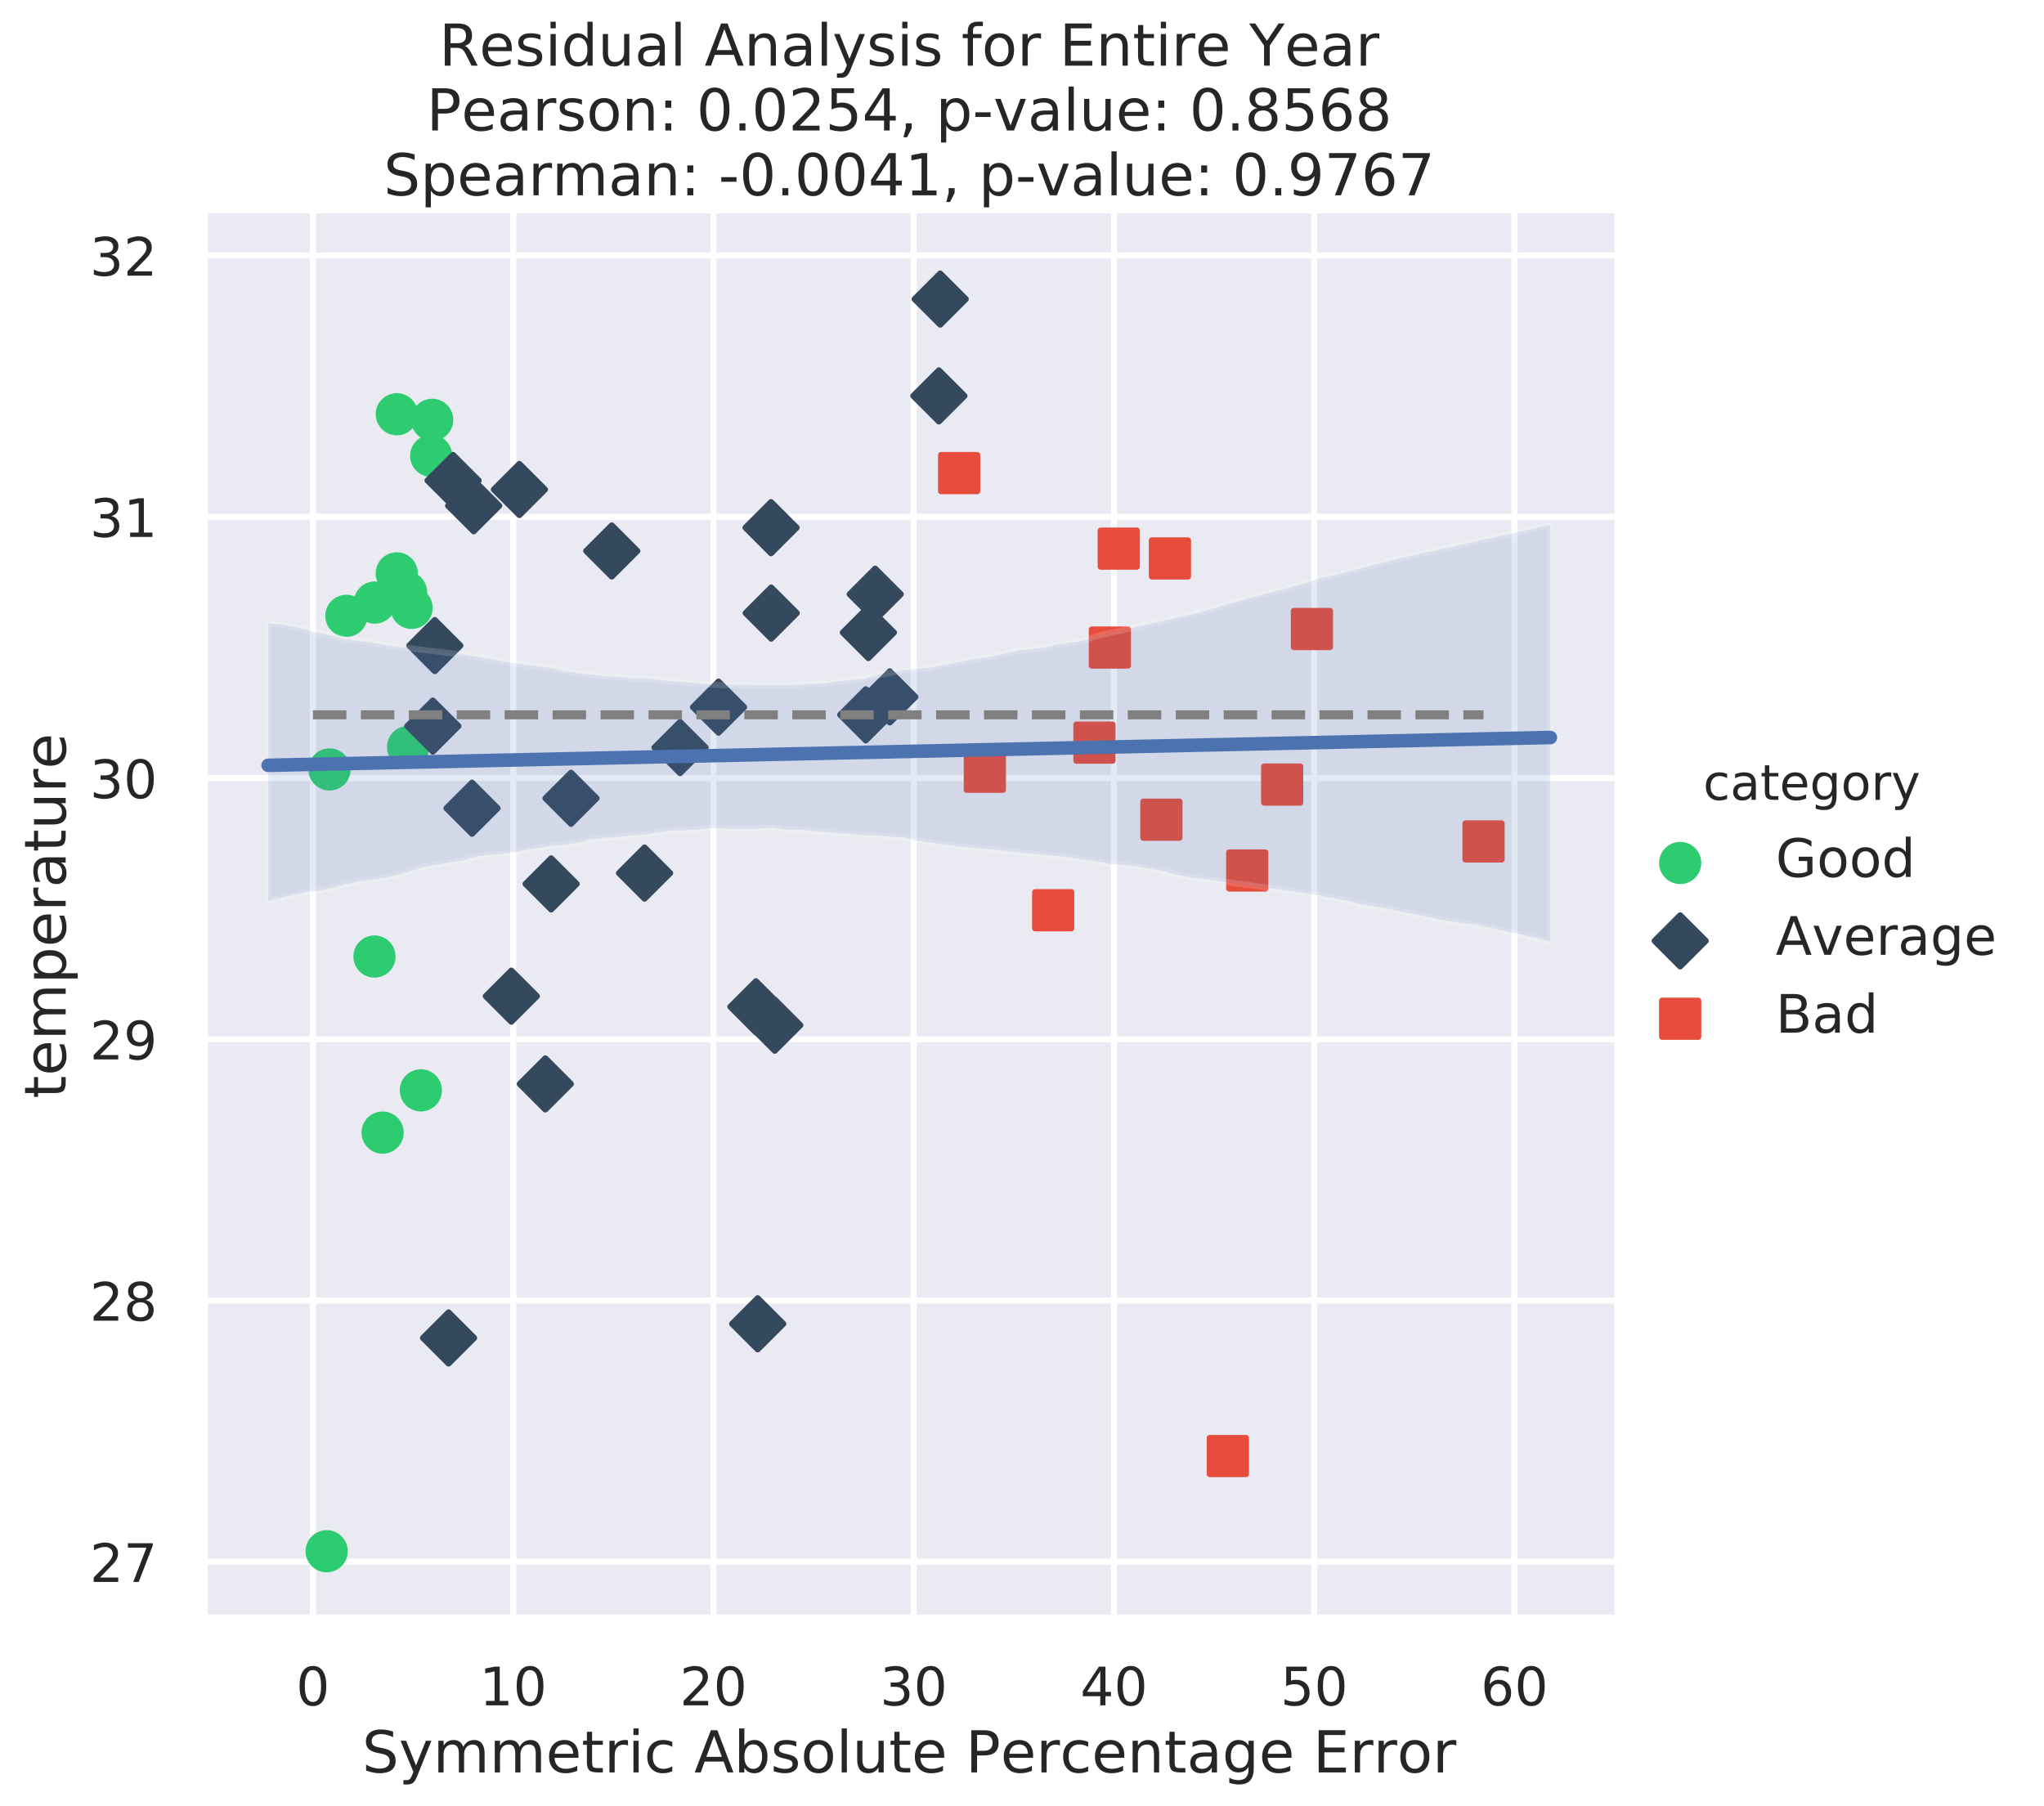 <?xml version="1.0" encoding="utf-8" standalone="no"?>
<!DOCTYPE svg PUBLIC "-//W3C//DTD SVG 1.1//EN"
  "http://www.w3.org/Graphics/SVG/1.1/DTD/svg11.dtd">
<!-- Created with matplotlib (http://matplotlib.org/) -->
<svg height="599pt" version="1.1" viewBox="0 0 678 599" width="678pt" xmlns="http://www.w3.org/2000/svg" xmlns:xlink="http://www.w3.org/1999/xlink">
 <defs>
  <style type="text/css">
*{stroke-linecap:butt;stroke-linejoin:round;}
  </style>
 </defs>
 <g id="figure_1">
  <g id="patch_1">
   <path d="M -0 599.132 
L 678.137 599.132 
L 678.137 0 
L -0 0 
z
" style="fill:#ffffff;"/>
  </g>
  <g id="axes_1">
   <g id="patch_2">
    <path d="M 67.678 536.817 
L 535.512 536.817 
L 535.512 70.789 
L 67.678 70.789 
z
" style="fill:#eaeaf2;"/>
   </g>
   <g id="matplotlib.axis_1">
    <g id="xtick_1">
     <g id="line2d_1">
      <path clip-path="url(#p20cfcf9eb6)" d="M 103.802 536.817 
L 103.802 70.789 
" style="fill:none;stroke:#ffffff;stroke-linecap:round;stroke-width:2;"/>
     </g>
     <g id="text_1">
      <!-- 0 -->
      <defs>
       <path d="M 31.781 66.406 
Q 24.172 66.406 20.328 58.906 
Q 16.5 51.422 16.5 36.375 
Q 16.5 21.391 20.328 13.891 
Q 24.172 6.391 31.781 6.391 
Q 39.453 6.391 43.281 13.891 
Q 47.125 21.391 47.125 36.375 
Q 47.125 51.422 43.281 58.906 
Q 39.453 66.406 31.781 66.406 
z
M 31.781 74.219 
Q 44.047 74.219 50.516 64.516 
Q 56.984 54.828 56.984 36.375 
Q 56.984 17.969 50.516 8.266 
Q 44.047 -1.422 31.781 -1.422 
Q 19.531 -1.422 13.062 8.266 
Q 6.594 17.969 6.594 36.375 
Q 6.594 54.828 13.062 64.516 
Q 19.531 74.219 31.781 74.219 
z
" id="DejaVuSans-30"/>
      </defs>
      <g style="fill:#262626;" transform="translate(98.203 565.69)scale(0.176 -0.176)">
       <use xlink:href="#DejaVuSans-30"/>
      </g>
     </g>
    </g>
    <g id="xtick_2">
     <g id="line2d_2">
      <path clip-path="url(#p20cfcf9eb6)" d="M 170.228 536.817 
L 170.228 70.789 
" style="fill:none;stroke:#ffffff;stroke-linecap:round;stroke-width:2;"/>
     </g>
     <g id="text_2">
      <!-- 10 -->
      <defs>
       <path d="M 12.406 8.297 
L 28.516 8.297 
L 28.516 63.922 
L 10.984 60.406 
L 10.984 69.391 
L 28.422 72.906 
L 38.281 72.906 
L 38.281 8.297 
L 54.391 8.297 
L 54.391 0 
L 12.406 0 
z
" id="DejaVuSans-31"/>
      </defs>
      <g style="fill:#262626;" transform="translate(159.03 565.69)scale(0.176 -0.176)">
       <use xlink:href="#DejaVuSans-31"/>
       <use x="63.623" xlink:href="#DejaVuSans-30"/>
      </g>
     </g>
    </g>
    <g id="xtick_3">
     <g id="line2d_3">
      <path clip-path="url(#p20cfcf9eb6)" d="M 236.654 536.817 
L 236.654 70.789 
" style="fill:none;stroke:#ffffff;stroke-linecap:round;stroke-width:2;"/>
     </g>
     <g id="text_3">
      <!-- 20 -->
      <defs>
       <path d="M 19.188 8.297 
L 53.609 8.297 
L 53.609 0 
L 7.328 0 
L 7.328 8.297 
Q 12.938 14.109 22.625 23.891 
Q 32.328 33.688 34.812 36.531 
Q 39.547 41.844 41.422 45.531 
Q 43.312 49.219 43.312 52.781 
Q 43.312 58.594 39.234 62.25 
Q 35.156 65.922 28.609 65.922 
Q 23.969 65.922 18.812 64.312 
Q 13.672 62.703 7.812 59.422 
L 7.812 69.391 
Q 13.766 71.781 18.938 73 
Q 24.125 74.219 28.422 74.219 
Q 39.75 74.219 46.484 68.547 
Q 53.219 62.891 53.219 53.422 
Q 53.219 48.922 51.531 44.891 
Q 49.859 40.875 45.406 35.406 
Q 44.188 33.984 37.641 27.219 
Q 31.109 20.453 19.188 8.297 
z
" id="DejaVuSans-32"/>
      </defs>
      <g style="fill:#262626;" transform="translate(225.456 565.69)scale(0.176 -0.176)">
       <use xlink:href="#DejaVuSans-32"/>
       <use x="63.623" xlink:href="#DejaVuSans-30"/>
      </g>
     </g>
    </g>
    <g id="xtick_4">
     <g id="line2d_4">
      <path clip-path="url(#p20cfcf9eb6)" d="M 303.08 536.817 
L 303.08 70.789 
" style="fill:none;stroke:#ffffff;stroke-linecap:round;stroke-width:2;"/>
     </g>
     <g id="text_4">
      <!-- 30 -->
      <defs>
       <path d="M 40.578 39.312 
Q 47.656 37.797 51.625 33 
Q 55.609 28.219 55.609 21.188 
Q 55.609 10.406 48.188 4.484 
Q 40.766 -1.422 27.094 -1.422 
Q 22.516 -1.422 17.656 -0.516 
Q 12.797 0.391 7.625 2.203 
L 7.625 11.719 
Q 11.719 9.328 16.594 8.109 
Q 21.484 6.891 26.812 6.891 
Q 36.078 6.891 40.938 10.547 
Q 45.797 14.203 45.797 21.188 
Q 45.797 27.641 41.281 31.266 
Q 36.766 34.906 28.719 34.906 
L 20.219 34.906 
L 20.219 43.016 
L 29.109 43.016 
Q 36.375 43.016 40.234 45.922 
Q 44.094 48.828 44.094 54.297 
Q 44.094 59.906 40.109 62.906 
Q 36.141 65.922 28.719 65.922 
Q 24.656 65.922 20.016 65.031 
Q 15.375 64.156 9.812 62.312 
L 9.812 71.094 
Q 15.438 72.656 20.344 73.438 
Q 25.25 74.219 29.594 74.219 
Q 40.828 74.219 47.359 69.109 
Q 53.906 64.016 53.906 55.328 
Q 53.906 49.266 50.438 45.094 
Q 46.969 40.922 40.578 39.312 
z
" id="DejaVuSans-33"/>
      </defs>
      <g style="fill:#262626;" transform="translate(291.882 565.69)scale(0.176 -0.176)">
       <use xlink:href="#DejaVuSans-33"/>
       <use x="63.623" xlink:href="#DejaVuSans-30"/>
      </g>
     </g>
    </g>
    <g id="xtick_5">
     <g id="line2d_5">
      <path clip-path="url(#p20cfcf9eb6)" d="M 369.506 536.817 
L 369.506 70.789 
" style="fill:none;stroke:#ffffff;stroke-linecap:round;stroke-width:2;"/>
     </g>
     <g id="text_5">
      <!-- 40 -->
      <defs>
       <path d="M 37.797 64.312 
L 12.891 25.391 
L 37.797 25.391 
z
M 35.203 72.906 
L 47.609 72.906 
L 47.609 25.391 
L 58.016 25.391 
L 58.016 17.188 
L 47.609 17.188 
L 47.609 0 
L 37.797 0 
L 37.797 17.188 
L 4.891 17.188 
L 4.891 26.703 
z
" id="DejaVuSans-34"/>
      </defs>
      <g style="fill:#262626;" transform="translate(358.308 565.69)scale(0.176 -0.176)">
       <use xlink:href="#DejaVuSans-34"/>
       <use x="63.623" xlink:href="#DejaVuSans-30"/>
      </g>
     </g>
    </g>
    <g id="xtick_6">
     <g id="line2d_6">
      <path clip-path="url(#p20cfcf9eb6)" d="M 435.932 536.817 
L 435.932 70.789 
" style="fill:none;stroke:#ffffff;stroke-linecap:round;stroke-width:2;"/>
     </g>
     <g id="text_6">
      <!-- 50 -->
      <defs>
       <path d="M 10.797 72.906 
L 49.516 72.906 
L 49.516 64.594 
L 19.828 64.594 
L 19.828 46.734 
Q 21.969 47.469 24.109 47.828 
Q 26.266 48.188 28.422 48.188 
Q 40.625 48.188 47.75 41.5 
Q 54.891 34.812 54.891 23.391 
Q 54.891 11.625 47.562 5.094 
Q 40.234 -1.422 26.906 -1.422 
Q 22.312 -1.422 17.547 -0.641 
Q 12.797 0.141 7.719 1.703 
L 7.719 11.625 
Q 12.109 9.234 16.797 8.062 
Q 21.484 6.891 26.703 6.891 
Q 35.156 6.891 40.078 11.328 
Q 45.016 15.766 45.016 23.391 
Q 45.016 31 40.078 35.438 
Q 35.156 39.891 26.703 39.891 
Q 22.75 39.891 18.812 39.016 
Q 14.891 38.141 10.797 36.281 
z
" id="DejaVuSans-35"/>
      </defs>
      <g style="fill:#262626;" transform="translate(424.734 565.69)scale(0.176 -0.176)">
       <use xlink:href="#DejaVuSans-35"/>
       <use x="63.623" xlink:href="#DejaVuSans-30"/>
      </g>
     </g>
    </g>
    <g id="xtick_7">
     <g id="line2d_7">
      <path clip-path="url(#p20cfcf9eb6)" d="M 502.358 536.817 
L 502.358 70.789 
" style="fill:none;stroke:#ffffff;stroke-linecap:round;stroke-width:2;"/>
     </g>
     <g id="text_7">
      <!-- 60 -->
      <defs>
       <path d="M 33.016 40.375 
Q 26.375 40.375 22.484 35.828 
Q 18.609 31.297 18.609 23.391 
Q 18.609 15.531 22.484 10.953 
Q 26.375 6.391 33.016 6.391 
Q 39.656 6.391 43.531 10.953 
Q 47.406 15.531 47.406 23.391 
Q 47.406 31.297 43.531 35.828 
Q 39.656 40.375 33.016 40.375 
z
M 52.594 71.297 
L 52.594 62.312 
Q 48.875 64.062 45.094 64.984 
Q 41.312 65.922 37.594 65.922 
Q 27.828 65.922 22.672 59.328 
Q 17.531 52.734 16.797 39.406 
Q 19.672 43.656 24.016 45.922 
Q 28.375 48.188 33.594 48.188 
Q 44.578 48.188 50.953 41.516 
Q 57.328 34.859 57.328 23.391 
Q 57.328 12.156 50.688 5.359 
Q 44.047 -1.422 33.016 -1.422 
Q 20.359 -1.422 13.672 8.266 
Q 6.984 17.969 6.984 36.375 
Q 6.984 53.656 15.188 63.938 
Q 23.391 74.219 37.203 74.219 
Q 40.922 74.219 44.703 73.484 
Q 48.484 72.75 52.594 71.297 
z
" id="DejaVuSans-36"/>
      </defs>
      <g style="fill:#262626;" transform="translate(491.16 565.69)scale(0.176 -0.176)">
       <use xlink:href="#DejaVuSans-36"/>
       <use x="63.623" xlink:href="#DejaVuSans-30"/>
      </g>
     </g>
    </g>
    <g id="text_8">
     <!-- Symmetric Absolute Percentage Error -->
     <defs>
      <path d="M 53.516 70.516 
L 53.516 60.891 
Q 47.906 63.578 42.922 64.891 
Q 37.938 66.219 33.297 66.219 
Q 25.25 66.219 20.875 63.094 
Q 16.5 59.969 16.5 54.203 
Q 16.5 49.359 19.406 46.891 
Q 22.312 44.438 30.422 42.922 
L 36.375 41.703 
Q 47.406 39.594 52.656 34.297 
Q 57.906 29 57.906 20.125 
Q 57.906 9.516 50.797 4.047 
Q 43.703 -1.422 29.984 -1.422 
Q 24.812 -1.422 18.969 -0.25 
Q 13.141 0.922 6.891 3.219 
L 6.891 13.375 
Q 12.891 10.016 18.656 8.297 
Q 24.422 6.594 29.984 6.594 
Q 38.422 6.594 43.016 9.906 
Q 47.609 13.234 47.609 19.391 
Q 47.609 24.75 44.312 27.781 
Q 41.016 30.812 33.5 32.328 
L 27.484 33.5 
Q 16.453 35.688 11.516 40.375 
Q 6.594 45.062 6.594 53.422 
Q 6.594 63.094 13.406 68.656 
Q 20.219 74.219 32.172 74.219 
Q 37.312 74.219 42.625 73.281 
Q 47.953 72.359 53.516 70.516 
z
" id="DejaVuSans-53"/>
      <path d="M 32.172 -5.078 
Q 28.375 -14.844 24.75 -17.812 
Q 21.141 -20.797 15.094 -20.797 
L 7.906 -20.797 
L 7.906 -13.281 
L 13.188 -13.281 
Q 16.891 -13.281 18.938 -11.516 
Q 21 -9.766 23.484 -3.219 
L 25.094 0.875 
L 2.984 54.688 
L 12.5 54.688 
L 29.594 11.922 
L 46.688 54.688 
L 56.203 54.688 
z
" id="DejaVuSans-79"/>
      <path d="M 52 44.188 
Q 55.375 50.25 60.062 53.125 
Q 64.75 56 71.094 56 
Q 79.641 56 84.281 50.016 
Q 88.922 44.047 88.922 33.016 
L 88.922 0 
L 79.891 0 
L 79.891 32.719 
Q 79.891 40.578 77.094 44.375 
Q 74.312 48.188 68.609 48.188 
Q 61.625 48.188 57.562 43.547 
Q 53.516 38.922 53.516 30.906 
L 53.516 0 
L 44.484 0 
L 44.484 32.719 
Q 44.484 40.625 41.703 44.406 
Q 38.922 48.188 33.109 48.188 
Q 26.219 48.188 22.156 43.531 
Q 18.109 38.875 18.109 30.906 
L 18.109 0 
L 9.078 0 
L 9.078 54.688 
L 18.109 54.688 
L 18.109 46.188 
Q 21.188 51.219 25.484 53.609 
Q 29.781 56 35.688 56 
Q 41.656 56 45.828 52.969 
Q 50 49.953 52 44.188 
z
" id="DejaVuSans-6d"/>
      <path d="M 56.203 29.594 
L 56.203 25.203 
L 14.891 25.203 
Q 15.484 15.922 20.484 11.062 
Q 25.484 6.203 34.422 6.203 
Q 39.594 6.203 44.453 7.469 
Q 49.312 8.734 54.109 11.281 
L 54.109 2.781 
Q 49.266 0.734 44.188 -0.344 
Q 39.109 -1.422 33.891 -1.422 
Q 20.797 -1.422 13.156 6.188 
Q 5.516 13.812 5.516 26.812 
Q 5.516 40.234 12.766 48.109 
Q 20.016 56 32.328 56 
Q 43.359 56 49.781 48.891 
Q 56.203 41.797 56.203 29.594 
z
M 47.219 32.234 
Q 47.125 39.594 43.094 43.984 
Q 39.062 48.391 32.422 48.391 
Q 24.906 48.391 20.391 44.141 
Q 15.875 39.891 15.188 32.172 
z
" id="DejaVuSans-65"/>
      <path d="M 18.312 70.219 
L 18.312 54.688 
L 36.812 54.688 
L 36.812 47.703 
L 18.312 47.703 
L 18.312 18.016 
Q 18.312 11.328 20.141 9.422 
Q 21.969 7.516 27.594 7.516 
L 36.812 7.516 
L 36.812 0 
L 27.594 0 
Q 17.188 0 13.234 3.875 
Q 9.281 7.766 9.281 18.016 
L 9.281 47.703 
L 2.688 47.703 
L 2.688 54.688 
L 9.281 54.688 
L 9.281 70.219 
z
" id="DejaVuSans-74"/>
      <path d="M 41.109 46.297 
Q 39.594 47.172 37.812 47.578 
Q 36.031 48 33.891 48 
Q 26.266 48 22.188 43.047 
Q 18.109 38.094 18.109 28.812 
L 18.109 0 
L 9.078 0 
L 9.078 54.688 
L 18.109 54.688 
L 18.109 46.188 
Q 20.953 51.172 25.484 53.578 
Q 30.031 56 36.531 56 
Q 37.453 56 38.578 55.875 
Q 39.703 55.766 41.062 55.516 
z
" id="DejaVuSans-72"/>
      <path d="M 9.422 54.688 
L 18.406 54.688 
L 18.406 0 
L 9.422 0 
z
M 9.422 75.984 
L 18.406 75.984 
L 18.406 64.594 
L 9.422 64.594 
z
" id="DejaVuSans-69"/>
      <path d="M 48.781 52.594 
L 48.781 44.188 
Q 44.969 46.297 41.141 47.344 
Q 37.312 48.391 33.406 48.391 
Q 24.656 48.391 19.812 42.844 
Q 14.984 37.312 14.984 27.297 
Q 14.984 17.281 19.812 11.734 
Q 24.656 6.203 33.406 6.203 
Q 37.312 6.203 41.141 7.25 
Q 44.969 8.297 48.781 10.406 
L 48.781 2.094 
Q 45.016 0.344 40.984 -0.531 
Q 36.969 -1.422 32.422 -1.422 
Q 20.062 -1.422 12.781 6.344 
Q 5.516 14.109 5.516 27.297 
Q 5.516 40.672 12.859 48.328 
Q 20.219 56 33.016 56 
Q 37.156 56 41.109 55.141 
Q 45.062 54.297 48.781 52.594 
z
" id="DejaVuSans-63"/>
      <path id="DejaVuSans-20"/>
      <path d="M 34.188 63.188 
L 20.797 26.906 
L 47.609 26.906 
z
M 28.609 72.906 
L 39.797 72.906 
L 67.578 0 
L 57.328 0 
L 50.688 18.703 
L 17.828 18.703 
L 11.188 0 
L 0.781 0 
z
" id="DejaVuSans-41"/>
      <path d="M 48.688 27.297 
Q 48.688 37.203 44.609 42.844 
Q 40.531 48.484 33.406 48.484 
Q 26.266 48.484 22.188 42.844 
Q 18.109 37.203 18.109 27.297 
Q 18.109 17.391 22.188 11.75 
Q 26.266 6.109 33.406 6.109 
Q 40.531 6.109 44.609 11.75 
Q 48.688 17.391 48.688 27.297 
z
M 18.109 46.391 
Q 20.953 51.266 25.266 53.625 
Q 29.594 56 35.594 56 
Q 45.562 56 51.781 48.094 
Q 58.016 40.188 58.016 27.297 
Q 58.016 14.406 51.781 6.484 
Q 45.562 -1.422 35.594 -1.422 
Q 29.594 -1.422 25.266 0.953 
Q 20.953 3.328 18.109 8.203 
L 18.109 0 
L 9.078 0 
L 9.078 75.984 
L 18.109 75.984 
z
" id="DejaVuSans-62"/>
      <path d="M 44.281 53.078 
L 44.281 44.578 
Q 40.484 46.531 36.375 47.5 
Q 32.281 48.484 27.875 48.484 
Q 21.188 48.484 17.844 46.438 
Q 14.5 44.391 14.5 40.281 
Q 14.5 37.156 16.891 35.375 
Q 19.281 33.594 26.516 31.984 
L 29.594 31.297 
Q 39.156 29.25 43.188 25.516 
Q 47.219 21.781 47.219 15.094 
Q 47.219 7.469 41.188 3.016 
Q 35.156 -1.422 24.609 -1.422 
Q 20.219 -1.422 15.453 -0.562 
Q 10.688 0.297 5.422 2 
L 5.422 11.281 
Q 10.406 8.688 15.234 7.391 
Q 20.062 6.109 24.812 6.109 
Q 31.156 6.109 34.562 8.281 
Q 37.984 10.453 37.984 14.406 
Q 37.984 18.062 35.516 20.016 
Q 33.062 21.969 24.703 23.781 
L 21.578 24.516 
Q 13.234 26.266 9.516 29.906 
Q 5.812 33.547 5.812 39.891 
Q 5.812 47.609 11.281 51.797 
Q 16.75 56 26.812 56 
Q 31.781 56 36.172 55.266 
Q 40.578 54.547 44.281 53.078 
z
" id="DejaVuSans-73"/>
      <path d="M 30.609 48.391 
Q 23.391 48.391 19.188 42.75 
Q 14.984 37.109 14.984 27.297 
Q 14.984 17.484 19.156 11.844 
Q 23.344 6.203 30.609 6.203 
Q 37.797 6.203 41.984 11.859 
Q 46.188 17.531 46.188 27.297 
Q 46.188 37.016 41.984 42.703 
Q 37.797 48.391 30.609 48.391 
z
M 30.609 56 
Q 42.328 56 49.016 48.375 
Q 55.719 40.766 55.719 27.297 
Q 55.719 13.875 49.016 6.219 
Q 42.328 -1.422 30.609 -1.422 
Q 18.844 -1.422 12.172 6.219 
Q 5.516 13.875 5.516 27.297 
Q 5.516 40.766 12.172 48.375 
Q 18.844 56 30.609 56 
z
" id="DejaVuSans-6f"/>
      <path d="M 9.422 75.984 
L 18.406 75.984 
L 18.406 0 
L 9.422 0 
z
" id="DejaVuSans-6c"/>
      <path d="M 8.5 21.578 
L 8.5 54.688 
L 17.484 54.688 
L 17.484 21.922 
Q 17.484 14.156 20.5 10.266 
Q 23.531 6.391 29.594 6.391 
Q 36.859 6.391 41.078 11.031 
Q 45.312 15.672 45.312 23.688 
L 45.312 54.688 
L 54.297 54.688 
L 54.297 0 
L 45.312 0 
L 45.312 8.406 
Q 42.047 3.422 37.719 1 
Q 33.406 -1.422 27.688 -1.422 
Q 18.266 -1.422 13.375 4.438 
Q 8.5 10.297 8.5 21.578 
z
M 31.109 56 
z
" id="DejaVuSans-75"/>
      <path d="M 19.672 64.797 
L 19.672 37.406 
L 32.078 37.406 
Q 38.969 37.406 42.719 40.969 
Q 46.484 44.531 46.484 51.125 
Q 46.484 57.672 42.719 61.234 
Q 38.969 64.797 32.078 64.797 
z
M 9.812 72.906 
L 32.078 72.906 
Q 44.344 72.906 50.609 67.359 
Q 56.891 61.812 56.891 51.125 
Q 56.891 40.328 50.609 34.812 
Q 44.344 29.297 32.078 29.297 
L 19.672 29.297 
L 19.672 0 
L 9.812 0 
z
" id="DejaVuSans-50"/>
      <path d="M 54.891 33.016 
L 54.891 0 
L 45.906 0 
L 45.906 32.719 
Q 45.906 40.484 42.875 44.328 
Q 39.844 48.188 33.797 48.188 
Q 26.516 48.188 22.312 43.547 
Q 18.109 38.922 18.109 30.906 
L 18.109 0 
L 9.078 0 
L 9.078 54.688 
L 18.109 54.688 
L 18.109 46.188 
Q 21.344 51.125 25.703 53.562 
Q 30.078 56 35.797 56 
Q 45.219 56 50.047 50.172 
Q 54.891 44.344 54.891 33.016 
z
" id="DejaVuSans-6e"/>
      <path d="M 34.281 27.484 
Q 23.391 27.484 19.188 25 
Q 14.984 22.516 14.984 16.5 
Q 14.984 11.719 18.141 8.906 
Q 21.297 6.109 26.703 6.109 
Q 34.188 6.109 38.703 11.406 
Q 43.219 16.703 43.219 25.484 
L 43.219 27.484 
z
M 52.203 31.203 
L 52.203 0 
L 43.219 0 
L 43.219 8.297 
Q 40.141 3.328 35.547 0.953 
Q 30.953 -1.422 24.312 -1.422 
Q 15.922 -1.422 10.953 3.297 
Q 6 8.016 6 15.922 
Q 6 25.141 12.172 29.828 
Q 18.359 34.516 30.609 34.516 
L 43.219 34.516 
L 43.219 35.406 
Q 43.219 41.609 39.141 45 
Q 35.062 48.391 27.688 48.391 
Q 23 48.391 18.547 47.266 
Q 14.109 46.141 10.016 43.891 
L 10.016 52.203 
Q 14.938 54.109 19.578 55.047 
Q 24.219 56 28.609 56 
Q 40.484 56 46.344 49.844 
Q 52.203 43.703 52.203 31.203 
z
" id="DejaVuSans-61"/>
      <path d="M 45.406 27.984 
Q 45.406 37.75 41.375 43.109 
Q 37.359 48.484 30.078 48.484 
Q 22.859 48.484 18.828 43.109 
Q 14.797 37.75 14.797 27.984 
Q 14.797 18.266 18.828 12.891 
Q 22.859 7.516 30.078 7.516 
Q 37.359 7.516 41.375 12.891 
Q 45.406 18.266 45.406 27.984 
z
M 54.391 6.781 
Q 54.391 -7.172 48.188 -13.984 
Q 42 -20.797 29.203 -20.797 
Q 24.469 -20.797 20.266 -20.094 
Q 16.062 -19.391 12.109 -17.922 
L 12.109 -9.188 
Q 16.062 -11.328 19.922 -12.344 
Q 23.781 -13.375 27.781 -13.375 
Q 36.625 -13.375 41.016 -8.766 
Q 45.406 -4.156 45.406 5.172 
L 45.406 9.625 
Q 42.625 4.781 38.281 2.391 
Q 33.938 0 27.875 0 
Q 17.828 0 11.672 7.656 
Q 5.516 15.328 5.516 27.984 
Q 5.516 40.672 11.672 48.328 
Q 17.828 56 27.875 56 
Q 33.938 56 38.281 53.609 
Q 42.625 51.219 45.406 46.391 
L 45.406 54.688 
L 54.391 54.688 
z
" id="DejaVuSans-67"/>
      <path d="M 9.812 72.906 
L 55.906 72.906 
L 55.906 64.594 
L 19.672 64.594 
L 19.672 43.016 
L 54.391 43.016 
L 54.391 34.719 
L 19.672 34.719 
L 19.672 8.297 
L 56.781 8.297 
L 56.781 0 
L 9.812 0 
z
" id="DejaVuSans-45"/>
     </defs>
     <g style="fill:#262626;" transform="translate(120.116 587.939)scale(0.192 -0.192)">
      <use xlink:href="#DejaVuSans-53"/>
      <use x="63.477" xlink:href="#DejaVuSans-79"/>
      <use x="122.656" xlink:href="#DejaVuSans-6d"/>
      <use x="220.068" xlink:href="#DejaVuSans-6d"/>
      <use x="317.48" xlink:href="#DejaVuSans-65"/>
      <use x="379.004" xlink:href="#DejaVuSans-74"/>
      <use x="418.213" xlink:href="#DejaVuSans-72"/>
      <use x="459.326" xlink:href="#DejaVuSans-69"/>
      <use x="487.109" xlink:href="#DejaVuSans-63"/>
      <use x="542.09" xlink:href="#DejaVuSans-20"/>
      <use x="573.877" xlink:href="#DejaVuSans-41"/>
      <use x="642.285" xlink:href="#DejaVuSans-62"/>
      <use x="705.762" xlink:href="#DejaVuSans-73"/>
      <use x="757.861" xlink:href="#DejaVuSans-6f"/>
      <use x="819.043" xlink:href="#DejaVuSans-6c"/>
      <use x="846.826" xlink:href="#DejaVuSans-75"/>
      <use x="910.205" xlink:href="#DejaVuSans-74"/>
      <use x="949.414" xlink:href="#DejaVuSans-65"/>
      <use x="1010.938" xlink:href="#DejaVuSans-20"/>
      <use x="1042.725" xlink:href="#DejaVuSans-50"/>
      <use x="1102.98" xlink:href="#DejaVuSans-65"/>
      <use x="1164.504" xlink:href="#DejaVuSans-72"/>
      <use x="1205.586" xlink:href="#DejaVuSans-63"/>
      <use x="1260.566" xlink:href="#DejaVuSans-65"/>
      <use x="1322.09" xlink:href="#DejaVuSans-6e"/>
      <use x="1385.469" xlink:href="#DejaVuSans-74"/>
      <use x="1424.678" xlink:href="#DejaVuSans-61"/>
      <use x="1485.957" xlink:href="#DejaVuSans-67"/>
      <use x="1549.434" xlink:href="#DejaVuSans-65"/>
      <use x="1610.957" xlink:href="#DejaVuSans-20"/>
      <use x="1642.744" xlink:href="#DejaVuSans-45"/>
      <use x="1705.928" xlink:href="#DejaVuSans-72"/>
      <use x="1747.025" xlink:href="#DejaVuSans-72"/>
      <use x="1788.107" xlink:href="#DejaVuSans-6f"/>
      <use x="1849.289" xlink:href="#DejaVuSans-72"/>
     </g>
    </g>
   </g>
   <g id="matplotlib.axis_2">
    <g id="ytick_1">
     <g id="line2d_8">
      <path clip-path="url(#p20cfcf9eb6)" d="M 67.678 518.061 
L 535.512 518.061 
" style="fill:none;stroke:#ffffff;stroke-linecap:round;stroke-width:2;"/>
     </g>
     <g id="text_9">
      <!-- 27 -->
      <defs>
       <path d="M 8.203 72.906 
L 55.078 72.906 
L 55.078 68.703 
L 28.609 0 
L 18.312 0 
L 43.219 64.594 
L 8.203 64.594 
z
" id="DejaVuSans-37"/>
      </defs>
      <g style="fill:#262626;" transform="translate(29.782 524.747)scale(0.176 -0.176)">
       <use xlink:href="#DejaVuSans-32"/>
       <use x="63.623" xlink:href="#DejaVuSans-37"/>
      </g>
     </g>
    </g>
    <g id="ytick_2">
     <g id="line2d_9">
      <path clip-path="url(#p20cfcf9eb6)" d="M 67.678 431.402 
L 535.512 431.402 
" style="fill:none;stroke:#ffffff;stroke-linecap:round;stroke-width:2;"/>
     </g>
     <g id="text_10">
      <!-- 28 -->
      <defs>
       <path d="M 31.781 34.625 
Q 24.75 34.625 20.719 30.859 
Q 16.703 27.094 16.703 20.516 
Q 16.703 13.922 20.719 10.156 
Q 24.75 6.391 31.781 6.391 
Q 38.812 6.391 42.859 10.172 
Q 46.922 13.969 46.922 20.516 
Q 46.922 27.094 42.891 30.859 
Q 38.875 34.625 31.781 34.625 
z
M 21.922 38.812 
Q 15.578 40.375 12.031 44.719 
Q 8.5 49.078 8.5 55.328 
Q 8.5 64.062 14.719 69.141 
Q 20.953 74.219 31.781 74.219 
Q 42.672 74.219 48.875 69.141 
Q 55.078 64.062 55.078 55.328 
Q 55.078 49.078 51.531 44.719 
Q 48 40.375 41.703 38.812 
Q 48.828 37.156 52.797 32.312 
Q 56.781 27.484 56.781 20.516 
Q 56.781 9.906 50.312 4.234 
Q 43.844 -1.422 31.781 -1.422 
Q 19.734 -1.422 13.25 4.234 
Q 6.781 9.906 6.781 20.516 
Q 6.781 27.484 10.781 32.312 
Q 14.797 37.156 21.922 38.812 
z
M 18.312 54.391 
Q 18.312 48.734 21.844 45.562 
Q 25.391 42.391 31.781 42.391 
Q 38.141 42.391 41.719 45.562 
Q 45.312 48.734 45.312 54.391 
Q 45.312 60.062 41.719 63.234 
Q 38.141 66.406 31.781 66.406 
Q 25.391 66.406 21.844 63.234 
Q 18.312 60.062 18.312 54.391 
z
" id="DejaVuSans-38"/>
      </defs>
      <g style="fill:#262626;" transform="translate(29.782 438.089)scale(0.176 -0.176)">
       <use xlink:href="#DejaVuSans-32"/>
       <use x="63.623" xlink:href="#DejaVuSans-38"/>
      </g>
     </g>
    </g>
    <g id="ytick_3">
     <g id="line2d_10">
      <path clip-path="url(#p20cfcf9eb6)" d="M 67.678 344.744 
L 535.512 344.744 
" style="fill:none;stroke:#ffffff;stroke-linecap:round;stroke-width:2;"/>
     </g>
     <g id="text_11">
      <!-- 29 -->
      <defs>
       <path d="M 10.984 1.516 
L 10.984 10.5 
Q 14.703 8.734 18.5 7.812 
Q 22.312 6.891 25.984 6.891 
Q 35.75 6.891 40.891 13.453 
Q 46.047 20.016 46.781 33.406 
Q 43.953 29.203 39.594 26.953 
Q 35.25 24.703 29.984 24.703 
Q 19.047 24.703 12.672 31.312 
Q 6.297 37.938 6.297 49.422 
Q 6.297 60.641 12.938 67.422 
Q 19.578 74.219 30.609 74.219 
Q 43.266 74.219 49.922 64.516 
Q 56.594 54.828 56.594 36.375 
Q 56.594 19.141 48.406 8.859 
Q 40.234 -1.422 26.422 -1.422 
Q 22.703 -1.422 18.891 -0.688 
Q 15.094 0.047 10.984 1.516 
z
M 30.609 32.422 
Q 37.25 32.422 41.125 36.953 
Q 45.016 41.5 45.016 49.422 
Q 45.016 57.281 41.125 61.844 
Q 37.25 66.406 30.609 66.406 
Q 23.969 66.406 20.094 61.844 
Q 16.219 57.281 16.219 49.422 
Q 16.219 41.5 20.094 36.953 
Q 23.969 32.422 30.609 32.422 
z
" id="DejaVuSans-39"/>
      </defs>
      <g style="fill:#262626;" transform="translate(29.782 351.43)scale(0.176 -0.176)">
       <use xlink:href="#DejaVuSans-32"/>
       <use x="63.623" xlink:href="#DejaVuSans-39"/>
      </g>
     </g>
    </g>
    <g id="ytick_4">
     <g id="line2d_11">
      <path clip-path="url(#p20cfcf9eb6)" d="M 67.678 258.085 
L 535.512 258.085 
" style="fill:none;stroke:#ffffff;stroke-linecap:round;stroke-width:2;"/>
     </g>
     <g id="text_12">
      <!-- 30 -->
      <g style="fill:#262626;" transform="translate(29.782 264.772)scale(0.176 -0.176)">
       <use xlink:href="#DejaVuSans-33"/>
       <use x="63.623" xlink:href="#DejaVuSans-30"/>
      </g>
     </g>
    </g>
    <g id="ytick_5">
     <g id="line2d_12">
      <path clip-path="url(#p20cfcf9eb6)" d="M 67.678 171.426 
L 535.512 171.426 
" style="fill:none;stroke:#ffffff;stroke-linecap:round;stroke-width:2;"/>
     </g>
     <g id="text_13">
      <!-- 31 -->
      <g style="fill:#262626;" transform="translate(29.782 178.113)scale(0.176 -0.176)">
       <use xlink:href="#DejaVuSans-33"/>
       <use x="63.623" xlink:href="#DejaVuSans-31"/>
      </g>
     </g>
    </g>
    <g id="ytick_6">
     <g id="line2d_13">
      <path clip-path="url(#p20cfcf9eb6)" d="M 67.678 84.768 
L 535.512 84.768 
" style="fill:none;stroke:#ffffff;stroke-linecap:round;stroke-width:2;"/>
     </g>
     <g id="text_14">
      <!-- 32 -->
      <g style="fill:#262626;" transform="translate(29.782 91.454)scale(0.176 -0.176)">
       <use xlink:href="#DejaVuSans-33"/>
       <use x="63.623" xlink:href="#DejaVuSans-32"/>
      </g>
     </g>
    </g>
    <g id="text_15">
     <!-- temperature -->
     <defs>
      <path d="M 18.109 8.203 
L 18.109 -20.797 
L 9.078 -20.797 
L 9.078 54.688 
L 18.109 54.688 
L 18.109 46.391 
Q 20.953 51.266 25.266 53.625 
Q 29.594 56 35.594 56 
Q 45.562 56 51.781 48.094 
Q 58.016 40.188 58.016 27.297 
Q 58.016 14.406 51.781 6.484 
Q 45.562 -1.422 35.594 -1.422 
Q 29.594 -1.422 25.266 0.953 
Q 20.953 3.328 18.109 8.203 
z
M 48.688 27.297 
Q 48.688 37.203 44.609 42.844 
Q 40.531 48.484 33.406 48.484 
Q 26.266 48.484 22.188 42.844 
Q 18.109 37.203 18.109 27.297 
Q 18.109 17.391 22.188 11.75 
Q 26.266 6.109 33.406 6.109 
Q 40.531 6.109 44.609 11.75 
Q 48.688 17.391 48.688 27.297 
z
" id="DejaVuSans-70"/>
     </defs>
     <g style="fill:#262626;" transform="translate(21.789 364.353)rotate(-90)scale(0.192 -0.192)">
      <use xlink:href="#DejaVuSans-74"/>
      <use x="39.209" xlink:href="#DejaVuSans-65"/>
      <use x="100.732" xlink:href="#DejaVuSans-6d"/>
      <use x="198.145" xlink:href="#DejaVuSans-70"/>
      <use x="261.621" xlink:href="#DejaVuSans-65"/>
      <use x="323.145" xlink:href="#DejaVuSans-72"/>
      <use x="364.258" xlink:href="#DejaVuSans-61"/>
      <use x="425.537" xlink:href="#DejaVuSans-74"/>
      <use x="464.746" xlink:href="#DejaVuSans-75"/>
      <use x="528.125" xlink:href="#DejaVuSans-72"/>
      <use x="569.207" xlink:href="#DejaVuSans-65"/>
     </g>
    </g>
   </g>
   <g id="PathCollection_1">
    <defs>
     <path d="M 0 6 
C 1.591 6 3.117 5.368 4.243 4.243 
C 5.368 3.117 6 1.591 6 0 
C 6 -1.591 5.368 -3.117 4.243 -4.243 
C 3.117 -5.368 1.591 -6 0 -6 
C -1.591 -6 -3.117 -5.368 -4.243 -4.243 
C -5.368 -3.117 -6 -1.591 -6 0 
C -6 1.591 -5.368 3.117 -4.243 4.243 
C -3.117 5.368 -1.591 6 0 6 
z
" id="mc286678c27" style="stroke:#2ecc71;stroke-width:2;"/>
    </defs>
    <g clip-path="url(#p20cfcf9eb6)">
     <use style="fill:#2ecc71;stroke:#2ecc71;stroke-width:2;" x="114.899" xlink:href="#mc286678c27" y="204.284"/>
     <use style="fill:#2ecc71;stroke:#2ecc71;stroke-width:2;" x="108.359" xlink:href="#mc286678c27" y="514.57"/>
     <use style="fill:#2ecc71;stroke:#2ecc71;stroke-width:2;" x="124.213" xlink:href="#mc286678c27" y="317.302"/>
     <use style="fill:#2ecc71;stroke:#2ecc71;stroke-width:2;" x="109.299" xlink:href="#mc286678c27" y="255.244"/>
     <use style="fill:#2ecc71;stroke:#2ecc71;stroke-width:2;" x="139.602" xlink:href="#mc286678c27" y="361.69"/>
     <use style="fill:#2ecc71;stroke:#2ecc71;stroke-width:2;" x="131.606" xlink:href="#mc286678c27" y="190.202"/>
     <use style="fill:#2ecc71;stroke:#2ecc71;stroke-width:2;" x="131.626" xlink:href="#mc286678c27" y="137.413"/>
     <use style="fill:#2ecc71;stroke:#2ecc71;stroke-width:2;" x="135.365" xlink:href="#mc286678c27" y="247.806"/>
     <use style="fill:#2ecc71;stroke:#2ecc71;stroke-width:2;" x="143.351" xlink:href="#mc286678c27" y="139.266"/>
     <use style="fill:#2ecc71;stroke:#2ecc71;stroke-width:2;" x="134.705" xlink:href="#mc286678c27" y="196.485"/>
     <use style="fill:#2ecc71;stroke:#2ecc71;stroke-width:2;" x="136.523" xlink:href="#mc286678c27" y="201.637"/>
     <use style="fill:#2ecc71;stroke:#2ecc71;stroke-width:2;" x="124.329" xlink:href="#mc286678c27" y="199.879"/>
     <use style="fill:#2ecc71;stroke:#2ecc71;stroke-width:2;" x="143.032" xlink:href="#mc286678c27" y="151.206"/>
     <use style="fill:#2ecc71;stroke:#2ecc71;stroke-width:2;" x="126.911" xlink:href="#mc286678c27" y="375.7"/>
    </g>
   </g>
   <g id="PathCollection_2">
    <defs>
     <path d="M -0 8.485 
L 8.485 0 
L 0 -8.485 
L -8.485 -0 
z
" id="m153e4d97f6" style="stroke:#34495e;stroke-width:2;"/>
    </defs>
    <g clip-path="url(#p20cfcf9eb6)">
     <use style="fill:#34495e;stroke:#34495e;stroke-width:2;" x="225.576" xlink:href="#m153e4d97f6" y="247.975"/>
     <use style="fill:#34495e;stroke:#34495e;stroke-width:2;" x="311.862" xlink:href="#m153e4d97f6" y="99.211"/>
     <use style="fill:#34495e;stroke:#34495e;stroke-width:2;" x="144.227" xlink:href="#m153e4d97f6" y="214.154"/>
     <use style="fill:#34495e;stroke:#34495e;stroke-width:2;" x="169.604" xlink:href="#m153e4d97f6" y="330.445"/>
     <use style="fill:#34495e;stroke:#34495e;stroke-width:2;" x="180.884" xlink:href="#m153e4d97f6" y="359.548"/>
     <use style="fill:#34495e;stroke:#34495e;stroke-width:2;" x="255.812" xlink:href="#m153e4d97f6" y="203.37"/>
     <use style="fill:#34495e;stroke:#34495e;stroke-width:2;" x="148.79" xlink:href="#m153e4d97f6" y="443.823"/>
     <use style="fill:#34495e;stroke:#34495e;stroke-width:2;" x="189.409" xlink:href="#m153e4d97f6" y="264.801"/>
     <use style="fill:#34495e;stroke:#34495e;stroke-width:2;" x="213.809" xlink:href="#m153e4d97f6" y="289.619"/>
     <use style="fill:#34495e;stroke:#34495e;stroke-width:2;" x="311.431" xlink:href="#m153e4d97f6" y="131.323"/>
     <use style="fill:#34495e;stroke:#34495e;stroke-width:2;" x="143.575" xlink:href="#m153e4d97f6" y="240.85"/>
     <use style="fill:#34495e;stroke:#34495e;stroke-width:2;" x="255.76" xlink:href="#m153e4d97f6" y="175.037"/>
     <use style="fill:#34495e;stroke:#34495e;stroke-width:2;" x="172.288" xlink:href="#m153e4d97f6" y="162.375"/>
     <use style="fill:#34495e;stroke:#34495e;stroke-width:2;" x="295.155" xlink:href="#m153e4d97f6" y="231.173"/>
     <use style="fill:#34495e;stroke:#34495e;stroke-width:2;" x="150.288" xlink:href="#m153e4d97f6" y="159.39"/>
     <use style="fill:#34495e;stroke:#34495e;stroke-width:2;" x="290.307" xlink:href="#m153e4d97f6" y="197.111"/>
     <use style="fill:#34495e;stroke:#34495e;stroke-width:2;" x="251.327" xlink:href="#m153e4d97f6" y="439.129"/>
     <use style="fill:#34495e;stroke:#34495e;stroke-width:2;" x="157.116" xlink:href="#m153e4d97f6" y="167.767"/>
     <use style="fill:#34495e;stroke:#34495e;stroke-width:2;" x="256.989" xlink:href="#m153e4d97f6" y="340.074"/>
     <use style="fill:#34495e;stroke:#34495e;stroke-width:2;" x="250.742" xlink:href="#m153e4d97f6" y="333.959"/>
     <use style="fill:#34495e;stroke:#34495e;stroke-width:2;" x="238.33" xlink:href="#m153e4d97f6" y="234.567"/>
     <use style="fill:#34495e;stroke:#34495e;stroke-width:2;" x="156.576" xlink:href="#m153e4d97f6" y="268.099"/>
     <use style="fill:#34495e;stroke:#34495e;stroke-width:2;" x="202.925" xlink:href="#m153e4d97f6" y="182.764"/>
     <use style="fill:#34495e;stroke:#34495e;stroke-width:2;" x="288.043" xlink:href="#m153e4d97f6" y="209.821"/>
     <use style="fill:#34495e;stroke:#34495e;stroke-width:2;" x="182.824" xlink:href="#m153e4d97f6" y="293.206"/>
     <use style="fill:#34495e;stroke:#34495e;stroke-width:2;" x="287.178" xlink:href="#m153e4d97f6" y="237.118"/>
    </g>
   </g>
   <g id="PathCollection_3">
    <defs>
     <path d="M -6 6 
L 6 6 
L 6 -6 
L -6 -6 
z
" id="me94ce7b980" style="stroke:#e74c3c;stroke-width:2;"/>
    </defs>
    <g clip-path="url(#p20cfcf9eb6)">
     <use style="fill:#e74c3c;stroke:#e74c3c;stroke-width:2;" x="349.347" xlink:href="#me94ce7b980" y="301.944"/>
     <use style="fill:#e74c3c;stroke:#e74c3c;stroke-width:2;" x="435.166" xlink:href="#me94ce7b980" y="208.665"/>
     <use style="fill:#e74c3c;stroke:#e74c3c;stroke-width:2;" x="385.237" xlink:href="#me94ce7b980" y="271.902"/>
     <use style="fill:#e74c3c;stroke:#e74c3c;stroke-width:2;" x="413.706" xlink:href="#me94ce7b980" y="288.752"/>
     <use style="fill:#e74c3c;stroke:#e74c3c;stroke-width:2;" x="425.299" xlink:href="#me94ce7b980" y="260.251"/>
     <use style="fill:#e74c3c;stroke:#e74c3c;stroke-width:2;" x="492.089" xlink:href="#me94ce7b980" y="279.124"/>
     <use style="fill:#e74c3c;stroke:#e74c3c;stroke-width:2;" x="326.671" xlink:href="#me94ce7b980" y="255.991"/>
     <use style="fill:#e74c3c;stroke:#e74c3c;stroke-width:2;" x="388.067" xlink:href="#me94ce7b980" y="185.244"/>
     <use style="fill:#e74c3c;stroke:#e74c3c;stroke-width:2;" x="368.146" xlink:href="#me94ce7b980" y="214.804"/>
     <use style="fill:#e74c3c;stroke:#e74c3c;stroke-width:2;" x="371.096" xlink:href="#me94ce7b980" y="181.994"/>
     <use style="fill:#e74c3c;stroke:#e74c3c;stroke-width:2;" x="363.026" xlink:href="#me94ce7b980" y="246.338"/>
     <use style="fill:#e74c3c;stroke:#e74c3c;stroke-width:2;" x="407.288" xlink:href="#me94ce7b980" y="482.988"/>
     <use style="fill:#e74c3c;stroke:#e74c3c;stroke-width:2;" x="318.146" xlink:href="#me94ce7b980" y="156.935"/>
    </g>
   </g>
   <g id="PolyCollection_1">
    <defs>
     <path d="M 88.943 -392.407 
L 88.943 -300.35 
L 93.239 -301.346 
L 97.535 -302.345 
L 101.831 -303.282 
L 106.127 -303.737 
L 110.423 -304.666 
L 114.719 -305.853 
L 119.015 -306.781 
L 123.311 -307.286 
L 127.607 -307.993 
L 131.903 -308.97 
L 136.199 -310.158 
L 140.495 -311.557 
L 144.791 -312.309 
L 149.087 -313.017 
L 153.383 -313.724 
L 157.679 -314.949 
L 161.975 -315.562 
L 166.271 -315.863 
L 170.567 -316.398 
L 174.863 -317.273 
L 179.159 -317.963 
L 183.455 -318.703 
L 187.751 -318.941 
L 192.047 -319.692 
L 196.343 -320.757 
L 200.639 -321.252 
L 204.935 -321.425 
L 209.231 -321.986 
L 213.527 -322.247 
L 217.823 -322.96 
L 222.119 -323.657 
L 226.415 -323.652 
L 230.711 -323.969 
L 235.007 -324.339 
L 239.303 -324.375 
L 243.599 -324.173 
L 247.895 -324.104 
L 252.191 -324.335 
L 256.487 -324.636 
L 260.783 -323.874 
L 265.079 -323.941 
L 269.375 -323.502 
L 273.671 -323.121 
L 277.967 -322.78 
L 282.263 -322.554 
L 286.559 -322.04 
L 290.855 -322.06 
L 295.151 -321.493 
L 299.447 -321.395 
L 303.743 -320.344 
L 308.039 -319.765 
L 312.335 -319.085 
L 316.631 -318.613 
L 320.927 -318.043 
L 325.223 -317.731 
L 329.519 -317.313 
L 333.815 -316.836 
L 338.111 -316.385 
L 342.407 -315.99 
L 346.703 -315.546 
L 350.999 -315.112 
L 355.295 -314.666 
L 359.591 -314.013 
L 363.887 -313.361 
L 368.183 -312.56 
L 372.479 -312.223 
L 376.775 -311.785 
L 381.071 -311.041 
L 385.367 -310.294 
L 389.663 -309.174 
L 393.959 -308.272 
L 398.255 -307.681 
L 402.551 -307.099 
L 406.847 -306.524 
L 411.143 -305.949 
L 415.439 -305.374 
L 419.735 -304.796 
L 424.031 -304.167 
L 428.327 -303.537 
L 432.623 -302.907 
L 436.919 -302.187 
L 441.215 -301.429 
L 445.511 -300.669 
L 449.807 -299.541 
L 454.103 -298.668 
L 458.399 -298.056 
L 462.695 -297.242 
L 466.991 -296.339 
L 471.287 -295.45 
L 475.583 -294.565 
L 479.879 -293.681 
L 484.175 -293.036 
L 488.471 -292.587 
L 492.767 -291.727 
L 497.063 -290.772 
L 501.359 -289.816 
L 505.655 -288.861 
L 509.951 -287.892 
L 514.247 -286.82 
L 514.247 -424.973 
L 514.247 -424.973 
L 509.951 -424.02 
L 505.655 -423.067 
L 501.359 -422.114 
L 497.063 -421.16 
L 492.767 -420.207 
L 488.471 -419.254 
L 484.175 -418.301 
L 479.879 -417.346 
L 475.583 -416.389 
L 471.287 -415.432 
L 466.991 -414.474 
L 462.695 -413.517 
L 458.399 -412.456 
L 454.103 -411.309 
L 449.807 -410.163 
L 445.511 -409.016 
L 441.215 -408.01 
L 436.919 -407.038 
L 432.623 -405.568 
L 428.327 -404.414 
L 424.031 -403.257 
L 419.735 -402.1 
L 415.439 -400.944 
L 411.143 -399.752 
L 406.847 -398.588 
L 402.551 -397.253 
L 398.255 -396.005 
L 393.959 -395.029 
L 389.663 -394.031 
L 385.367 -393.085 
L 381.071 -392.121 
L 376.775 -391.14 
L 372.479 -390.074 
L 368.183 -389.196 
L 363.887 -388.194 
L 359.591 -386.682 
L 355.295 -385.935 
L 350.999 -385.31 
L 346.703 -384.35 
L 342.407 -383.794 
L 338.111 -383.41 
L 333.815 -382.423 
L 329.519 -381.447 
L 325.223 -380.76 
L 320.927 -380.074 
L 316.631 -379.208 
L 312.335 -378.397 
L 308.039 -377.57 
L 303.743 -377.299 
L 299.447 -376.738 
L 295.151 -375.863 
L 290.855 -375.036 
L 286.559 -373.97 
L 282.263 -373.524 
L 277.967 -373.118 
L 273.671 -372.418 
L 269.375 -372.295 
L 265.079 -371.941 
L 260.783 -371.826 
L 256.487 -371.815 
L 252.191 -371.803 
L 247.895 -371.92 
L 243.599 -371.916 
L 239.303 -371.84 
L 235.007 -372.103 
L 230.711 -372.541 
L 226.415 -372.945 
L 222.119 -373.191 
L 217.823 -373.68 
L 213.527 -374.16 
L 209.231 -374.07 
L 204.935 -374.623 
L 200.639 -374.736 
L 196.343 -375.239 
L 192.047 -375.743 
L 187.751 -376.394 
L 183.455 -377.42 
L 179.159 -377.954 
L 174.863 -378.543 
L 170.567 -379.111 
L 166.271 -379.806 
L 161.975 -380.599 
L 157.679 -381.391 
L 153.383 -381.977 
L 149.087 -382.504 
L 144.791 -383.023 
L 140.495 -383.536 
L 136.199 -384.042 
L 131.903 -384.565 
L 127.607 -385.15 
L 123.311 -385.997 
L 119.015 -386.48 
L 114.719 -387.037 
L 110.423 -388.218 
L 106.127 -389.088 
L 101.831 -390.157 
L 97.535 -391.192 
L 93.239 -391.956 
L 88.943 -392.407 
z
" id="mfaca5400b6" style="stroke:#ffffff;stroke-opacity:0.15;stroke-width:2;"/>
    </defs>
    <g clip-path="url(#p20cfcf9eb6)">
     <use style="fill:#4c72b0;fill-opacity:0.15;stroke:#ffffff;stroke-opacity:0.15;stroke-width:2;" x="0" xlink:href="#mfaca5400b6" y="599.132"/>
    </g>
   </g>
   <g id="line2d_14">
    <path clip-path="url(#p20cfcf9eb6)" d="M 88.943 253.864 
L 93.239 253.77 
L 97.535 253.677 
L 101.831 253.584 
L 106.127 253.491 
L 110.423 253.398 
L 114.719 253.305 
L 119.015 253.212 
L 123.311 253.119 
L 127.607 253.026 
L 131.903 252.932 
L 136.199 252.839 
L 140.495 252.746 
L 144.791 252.653 
L 149.087 252.56 
L 153.383 252.467 
L 157.679 252.374 
L 161.975 252.281 
L 166.271 252.188 
L 170.567 252.094 
L 174.863 252.001 
L 179.159 251.908 
L 183.455 251.815 
L 187.751 251.722 
L 192.047 251.629 
L 196.343 251.536 
L 200.639 251.443 
L 204.935 251.35 
L 209.231 251.256 
L 213.527 251.163 
L 217.823 251.07 
L 222.119 250.977 
L 226.415 250.884 
L 230.711 250.791 
L 235.007 250.698 
L 239.303 250.605 
L 243.599 250.512 
L 247.895 250.418 
L 252.191 250.325 
L 256.487 250.232 
L 260.783 250.139 
L 265.079 250.046 
L 269.375 249.953 
L 273.671 249.86 
L 277.967 249.767 
L 282.263 249.674 
L 286.559 249.58 
L 290.855 249.487 
L 295.151 249.394 
L 299.447 249.301 
L 303.743 249.208 
L 308.039 249.115 
L 312.335 249.022 
L 316.631 248.929 
L 320.927 248.836 
L 325.223 248.742 
L 329.519 248.649 
L 333.815 248.556 
L 338.111 248.463 
L 342.407 248.37 
L 346.703 248.277 
L 350.999 248.184 
L 355.295 248.091 
L 359.591 247.998 
L 363.887 247.904 
L 368.183 247.811 
L 372.479 247.718 
L 376.775 247.625 
L 381.071 247.532 
L 385.367 247.439 
L 389.663 247.346 
L 393.959 247.253 
L 398.255 247.16 
L 402.551 247.066 
L 406.847 246.973 
L 411.143 246.88 
L 415.439 246.787 
L 419.735 246.694 
L 424.031 246.601 
L 428.327 246.508 
L 432.623 246.415 
L 436.919 246.322 
L 441.215 246.228 
L 445.511 246.135 
L 449.807 246.042 
L 454.103 245.949 
L 458.399 245.856 
L 462.695 245.763 
L 466.991 245.67 
L 471.287 245.577 
L 475.583 245.484 
L 479.879 245.39 
L 484.175 245.297 
L 488.471 245.204 
L 492.767 245.111 
L 497.063 245.018 
L 501.359 244.925 
L 505.655 244.832 
L 509.951 244.739 
L 514.247 244.646 
" style="fill:none;stroke:#4c72b0;stroke-linecap:round;stroke-width:4.5;"/>
   </g>
   <g id="line2d_15">
    <path clip-path="url(#p20cfcf9eb6)" d="M 103.802 237.118 
L 492.089 237.118 
" style="fill:none;stroke:#808080;stroke-dasharray:11.1,4.8;stroke-dashoffset:0;stroke-width:3;"/>
   </g>
   <g id="patch_3">
    <path d="M 67.678 536.817 
L 67.678 70.789 
" style="fill:none;stroke:#ffffff;stroke-linecap:square;stroke-linejoin:miter;stroke-width:2.5;"/>
   </g>
   <g id="patch_4">
    <path d="M 67.678 536.817 
L 535.512 536.817 
" style="fill:none;stroke:#ffffff;stroke-linecap:square;stroke-linejoin:miter;stroke-width:2.5;"/>
   </g>
   <g id="text_16">
    <!-- Residual Analysis for Entire Year -->
    <defs>
     <path d="M 44.391 34.188 
Q 47.562 33.109 50.562 29.594 
Q 53.562 26.078 56.594 19.922 
L 66.609 0 
L 56 0 
L 46.688 18.703 
Q 43.062 26.031 39.672 28.422 
Q 36.281 30.812 30.422 30.812 
L 19.672 30.812 
L 19.672 0 
L 9.812 0 
L 9.812 72.906 
L 32.078 72.906 
Q 44.578 72.906 50.734 67.672 
Q 56.891 62.453 56.891 51.906 
Q 56.891 45.016 53.688 40.469 
Q 50.484 35.938 44.391 34.188 
z
M 19.672 64.797 
L 19.672 38.922 
L 32.078 38.922 
Q 39.203 38.922 42.844 42.219 
Q 46.484 45.516 46.484 51.906 
Q 46.484 58.297 42.844 61.547 
Q 39.203 64.797 32.078 64.797 
z
" id="DejaVuSans-52"/>
     <path d="M 45.406 46.391 
L 45.406 75.984 
L 54.391 75.984 
L 54.391 0 
L 45.406 0 
L 45.406 8.203 
Q 42.578 3.328 38.25 0.953 
Q 33.938 -1.422 27.875 -1.422 
Q 17.969 -1.422 11.734 6.484 
Q 5.516 14.406 5.516 27.297 
Q 5.516 40.188 11.734 48.094 
Q 17.969 56 27.875 56 
Q 33.938 56 38.25 53.625 
Q 42.578 51.266 45.406 46.391 
z
M 14.797 27.297 
Q 14.797 17.391 18.875 11.75 
Q 22.953 6.109 30.078 6.109 
Q 37.203 6.109 41.297 11.75 
Q 45.406 17.391 45.406 27.297 
Q 45.406 37.203 41.297 42.844 
Q 37.203 48.484 30.078 48.484 
Q 22.953 48.484 18.875 42.844 
Q 14.797 37.203 14.797 27.297 
z
" id="DejaVuSans-64"/>
     <path d="M 37.109 75.984 
L 37.109 68.5 
L 28.516 68.5 
Q 23.688 68.5 21.797 66.547 
Q 19.922 64.594 19.922 59.516 
L 19.922 54.688 
L 34.719 54.688 
L 34.719 47.703 
L 19.922 47.703 
L 19.922 0 
L 10.891 0 
L 10.891 47.703 
L 2.297 47.703 
L 2.297 54.688 
L 10.891 54.688 
L 10.891 58.5 
Q 10.891 67.625 15.141 71.797 
Q 19.391 75.984 28.609 75.984 
z
" id="DejaVuSans-66"/>
     <path d="M -0.203 72.906 
L 10.406 72.906 
L 30.609 42.922 
L 50.688 72.906 
L 61.281 72.906 
L 35.5 34.719 
L 35.5 0 
L 25.594 0 
L 25.594 34.719 
z
" id="DejaVuSans-59"/>
    </defs>
    <g style="fill:#262626;" transform="translate(145.659 21.789)scale(0.192 -0.192)">
     <use xlink:href="#DejaVuSans-52"/>
     <use x="69.42" xlink:href="#DejaVuSans-65"/>
     <use x="130.943" xlink:href="#DejaVuSans-73"/>
     <use x="183.043" xlink:href="#DejaVuSans-69"/>
     <use x="210.826" xlink:href="#DejaVuSans-64"/>
     <use x="274.303" xlink:href="#DejaVuSans-75"/>
     <use x="337.682" xlink:href="#DejaVuSans-61"/>
     <use x="398.961" xlink:href="#DejaVuSans-6c"/>
     <use x="426.744" xlink:href="#DejaVuSans-20"/>
     <use x="458.531" xlink:href="#DejaVuSans-41"/>
     <use x="526.939" xlink:href="#DejaVuSans-6e"/>
     <use x="590.318" xlink:href="#DejaVuSans-61"/>
     <use x="651.598" xlink:href="#DejaVuSans-6c"/>
     <use x="679.381" xlink:href="#DejaVuSans-79"/>
     <use x="738.561" xlink:href="#DejaVuSans-73"/>
     <use x="790.66" xlink:href="#DejaVuSans-69"/>
     <use x="818.443" xlink:href="#DejaVuSans-73"/>
     <use x="870.543" xlink:href="#DejaVuSans-20"/>
     <use x="902.33" xlink:href="#DejaVuSans-66"/>
     <use x="937.535" xlink:href="#DejaVuSans-6f"/>
     <use x="998.717" xlink:href="#DejaVuSans-72"/>
     <use x="1039.83" xlink:href="#DejaVuSans-20"/>
     <use x="1071.617" xlink:href="#DejaVuSans-45"/>
     <use x="1134.801" xlink:href="#DejaVuSans-6e"/>
     <use x="1198.18" xlink:href="#DejaVuSans-74"/>
     <use x="1237.389" xlink:href="#DejaVuSans-69"/>
     <use x="1265.172" xlink:href="#DejaVuSans-72"/>
     <use x="1306.254" xlink:href="#DejaVuSans-65"/>
     <use x="1367.777" xlink:href="#DejaVuSans-20"/>
     <use x="1399.564" xlink:href="#DejaVuSans-59"/>
     <use x="1460.445" xlink:href="#DejaVuSans-65"/>
     <use x="1521.969" xlink:href="#DejaVuSans-61"/>
     <use x="1583.248" xlink:href="#DejaVuSans-72"/>
    </g>
    <!-- Pearson: 0.0254, p-value: 0.8568 -->
    <defs>
     <path d="M 11.719 12.406 
L 22.016 12.406 
L 22.016 0 
L 11.719 0 
z
M 11.719 51.703 
L 22.016 51.703 
L 22.016 39.312 
L 11.719 39.312 
z
" id="DejaVuSans-3a"/>
     <path d="M 10.688 12.406 
L 21 12.406 
L 21 0 
L 10.688 0 
z
" id="DejaVuSans-2e"/>
     <path d="M 11.719 12.406 
L 22.016 12.406 
L 22.016 4 
L 14.016 -11.625 
L 7.719 -11.625 
L 11.719 4 
z
" id="DejaVuSans-2c"/>
     <path d="M 4.891 31.391 
L 31.203 31.391 
L 31.203 23.391 
L 4.891 23.391 
z
" id="DejaVuSans-2d"/>
     <path d="M 2.984 54.688 
L 12.5 54.688 
L 29.594 8.797 
L 46.688 54.688 
L 56.203 54.688 
L 35.688 0 
L 23.484 0 
z
" id="DejaVuSans-76"/>
    </defs>
    <g style="fill:#262626;" transform="translate(141.483 43.289)scale(0.192 -0.192)">
     <use xlink:href="#DejaVuSans-50"/>
     <use x="60.256" xlink:href="#DejaVuSans-65"/>
     <use x="121.779" xlink:href="#DejaVuSans-61"/>
     <use x="183.059" xlink:href="#DejaVuSans-72"/>
     <use x="224.172" xlink:href="#DejaVuSans-73"/>
     <use x="276.271" xlink:href="#DejaVuSans-6f"/>
     <use x="337.453" xlink:href="#DejaVuSans-6e"/>
     <use x="400.832" xlink:href="#DejaVuSans-3a"/>
     <use x="434.523" xlink:href="#DejaVuSans-20"/>
     <use x="466.311" xlink:href="#DejaVuSans-30"/>
     <use x="529.934" xlink:href="#DejaVuSans-2e"/>
     <use x="561.721" xlink:href="#DejaVuSans-30"/>
     <use x="625.344" xlink:href="#DejaVuSans-32"/>
     <use x="688.967" xlink:href="#DejaVuSans-35"/>
     <use x="752.59" xlink:href="#DejaVuSans-34"/>
     <use x="816.213" xlink:href="#DejaVuSans-2c"/>
     <use x="848" xlink:href="#DejaVuSans-20"/>
     <use x="879.787" xlink:href="#DejaVuSans-70"/>
     <use x="943.264" xlink:href="#DejaVuSans-2d"/>
     <use x="979.316" xlink:href="#DejaVuSans-76"/>
     <use x="1038.496" xlink:href="#DejaVuSans-61"/>
     <use x="1099.775" xlink:href="#DejaVuSans-6c"/>
     <use x="1127.559" xlink:href="#DejaVuSans-75"/>
     <use x="1190.938" xlink:href="#DejaVuSans-65"/>
     <use x="1252.461" xlink:href="#DejaVuSans-3a"/>
     <use x="1286.152" xlink:href="#DejaVuSans-20"/>
     <use x="1317.939" xlink:href="#DejaVuSans-30"/>
     <use x="1381.562" xlink:href="#DejaVuSans-2e"/>
     <use x="1413.35" xlink:href="#DejaVuSans-38"/>
     <use x="1476.973" xlink:href="#DejaVuSans-35"/>
     <use x="1540.596" xlink:href="#DejaVuSans-36"/>
     <use x="1604.219" xlink:href="#DejaVuSans-38"/>
    </g>
    <!-- Spearman: -0.0041, p-value: 0.9767 -->
    <g style="fill:#262626;" transform="translate(127.257 64.789)scale(0.192 -0.192)">
     <use xlink:href="#DejaVuSans-53"/>
     <use x="63.477" xlink:href="#DejaVuSans-70"/>
     <use x="126.953" xlink:href="#DejaVuSans-65"/>
     <use x="188.477" xlink:href="#DejaVuSans-61"/>
     <use x="249.756" xlink:href="#DejaVuSans-72"/>
     <use x="290.854" xlink:href="#DejaVuSans-6d"/>
     <use x="388.266" xlink:href="#DejaVuSans-61"/>
     <use x="449.545" xlink:href="#DejaVuSans-6e"/>
     <use x="512.924" xlink:href="#DejaVuSans-3a"/>
     <use x="546.615" xlink:href="#DejaVuSans-20"/>
     <use x="578.402" xlink:href="#DejaVuSans-2d"/>
     <use x="614.486" xlink:href="#DejaVuSans-30"/>
     <use x="678.109" xlink:href="#DejaVuSans-2e"/>
     <use x="709.896" xlink:href="#DejaVuSans-30"/>
     <use x="773.52" xlink:href="#DejaVuSans-30"/>
     <use x="837.143" xlink:href="#DejaVuSans-34"/>
     <use x="900.766" xlink:href="#DejaVuSans-31"/>
     <use x="964.389" xlink:href="#DejaVuSans-2c"/>
     <use x="996.176" xlink:href="#DejaVuSans-20"/>
     <use x="1027.963" xlink:href="#DejaVuSans-70"/>
     <use x="1091.439" xlink:href="#DejaVuSans-2d"/>
     <use x="1127.492" xlink:href="#DejaVuSans-76"/>
     <use x="1186.672" xlink:href="#DejaVuSans-61"/>
     <use x="1247.951" xlink:href="#DejaVuSans-6c"/>
     <use x="1275.734" xlink:href="#DejaVuSans-75"/>
     <use x="1339.113" xlink:href="#DejaVuSans-65"/>
     <use x="1400.637" xlink:href="#DejaVuSans-3a"/>
     <use x="1434.328" xlink:href="#DejaVuSans-20"/>
     <use x="1466.115" xlink:href="#DejaVuSans-30"/>
     <use x="1529.738" xlink:href="#DejaVuSans-2e"/>
     <use x="1561.525" xlink:href="#DejaVuSans-39"/>
     <use x="1625.148" xlink:href="#DejaVuSans-37"/>
     <use x="1688.771" xlink:href="#DejaVuSans-36"/>
     <use x="1752.395" xlink:href="#DejaVuSans-37"/>
    </g>
   </g>
  </g>
  <g id="legend_1">
   <g id="text_17">
    <!-- category -->
    <g style="fill:#262626;" transform="translate(564.945 265.319)scale(0.163 -0.163)">
     <use xlink:href="#DejaVuSans-63"/>
     <use x="54.98" xlink:href="#DejaVuSans-61"/>
     <use x="116.26" xlink:href="#DejaVuSans-74"/>
     <use x="155.469" xlink:href="#DejaVuSans-65"/>
     <use x="216.992" xlink:href="#DejaVuSans-67"/>
     <use x="280.469" xlink:href="#DejaVuSans-6f"/>
     <use x="341.65" xlink:href="#DejaVuSans-72"/>
     <use x="382.764" xlink:href="#DejaVuSans-79"/>
    </g>
   </g>
   <g id="PathCollection_4">
    <g>
     <use style="fill:#2ecc71;stroke:#2ecc71;stroke-width:2;" x="557.321" xlink:href="#mc286678c27" y="286.266"/>
    </g>
   </g>
   <g id="text_18">
    <!-- Good -->
    <defs>
     <path d="M 59.516 10.406 
L 59.516 29.984 
L 43.406 29.984 
L 43.406 38.094 
L 69.281 38.094 
L 69.281 6.781 
Q 63.578 2.734 56.688 0.656 
Q 49.812 -1.422 42 -1.422 
Q 24.906 -1.422 15.25 8.562 
Q 5.609 18.562 5.609 36.375 
Q 5.609 54.25 15.25 64.234 
Q 24.906 74.219 42 74.219 
Q 49.125 74.219 55.547 72.453 
Q 61.969 70.703 67.391 67.281 
L 67.391 56.781 
Q 61.922 61.422 55.766 63.766 
Q 49.609 66.109 42.828 66.109 
Q 29.438 66.109 22.719 58.641 
Q 16.016 51.172 16.016 36.375 
Q 16.016 21.625 22.719 14.156 
Q 29.438 6.688 42.828 6.688 
Q 48.047 6.688 52.141 7.594 
Q 56.25 8.5 59.516 10.406 
z
" id="DejaVuSans-47"/>
    </defs>
    <g style="fill:#262626;" transform="translate(589.001 290.886)scale(0.176 -0.176)">
     <use xlink:href="#DejaVuSans-47"/>
     <use x="77.49" xlink:href="#DejaVuSans-6f"/>
     <use x="138.672" xlink:href="#DejaVuSans-6f"/>
     <use x="199.854" xlink:href="#DejaVuSans-64"/>
    </g>
   </g>
   <g id="PathCollection_5">
    <g>
     <use style="fill:#34495e;stroke:#34495e;stroke-width:2;" x="557.321" xlink:href="#m153e4d97f6" y="312.1"/>
    </g>
   </g>
   <g id="text_19">
    <!-- Average -->
    <g style="fill:#262626;" transform="translate(589.001 316.72)scale(0.176 -0.176)">
     <use xlink:href="#DejaVuSans-41"/>
     <use x="68.33" xlink:href="#DejaVuSans-76"/>
     <use x="127.51" xlink:href="#DejaVuSans-65"/>
     <use x="189.033" xlink:href="#DejaVuSans-72"/>
     <use x="230.146" xlink:href="#DejaVuSans-61"/>
     <use x="291.426" xlink:href="#DejaVuSans-67"/>
     <use x="354.902" xlink:href="#DejaVuSans-65"/>
    </g>
   </g>
   <g id="PathCollection_6">
    <g>
     <use style="fill:#e74c3c;stroke:#e74c3c;stroke-width:2;" x="557.321" xlink:href="#me94ce7b980" y="337.933"/>
    </g>
   </g>
   <g id="text_20">
    <!-- Bad -->
    <defs>
     <path d="M 19.672 34.812 
L 19.672 8.109 
L 35.5 8.109 
Q 43.453 8.109 47.281 11.406 
Q 51.125 14.703 51.125 21.484 
Q 51.125 28.328 47.281 31.562 
Q 43.453 34.812 35.5 34.812 
z
M 19.672 64.797 
L 19.672 42.828 
L 34.281 42.828 
Q 41.5 42.828 45.031 45.531 
Q 48.578 48.25 48.578 53.812 
Q 48.578 59.328 45.031 62.062 
Q 41.5 64.797 34.281 64.797 
z
M 9.812 72.906 
L 35.016 72.906 
Q 46.297 72.906 52.391 68.219 
Q 58.5 63.531 58.5 54.891 
Q 58.5 48.188 55.375 44.234 
Q 52.25 40.281 46.188 39.312 
Q 53.469 37.75 57.5 32.781 
Q 61.531 27.828 61.531 20.406 
Q 61.531 10.641 54.891 5.312 
Q 48.25 0 35.984 0 
L 9.812 0 
z
" id="DejaVuSans-42"/>
    </defs>
    <g style="fill:#262626;" transform="translate(589.001 342.553)scale(0.176 -0.176)">
     <use xlink:href="#DejaVuSans-42"/>
     <use x="68.604" xlink:href="#DejaVuSans-61"/>
     <use x="129.883" xlink:href="#DejaVuSans-64"/>
    </g>
   </g>
  </g>
 </g>
 <defs>
  <clipPath id="p20cfcf9eb6">
   <rect height="466.028" width="467.834" x="67.678" y="70.789"/>
  </clipPath>
 </defs>
</svg>
